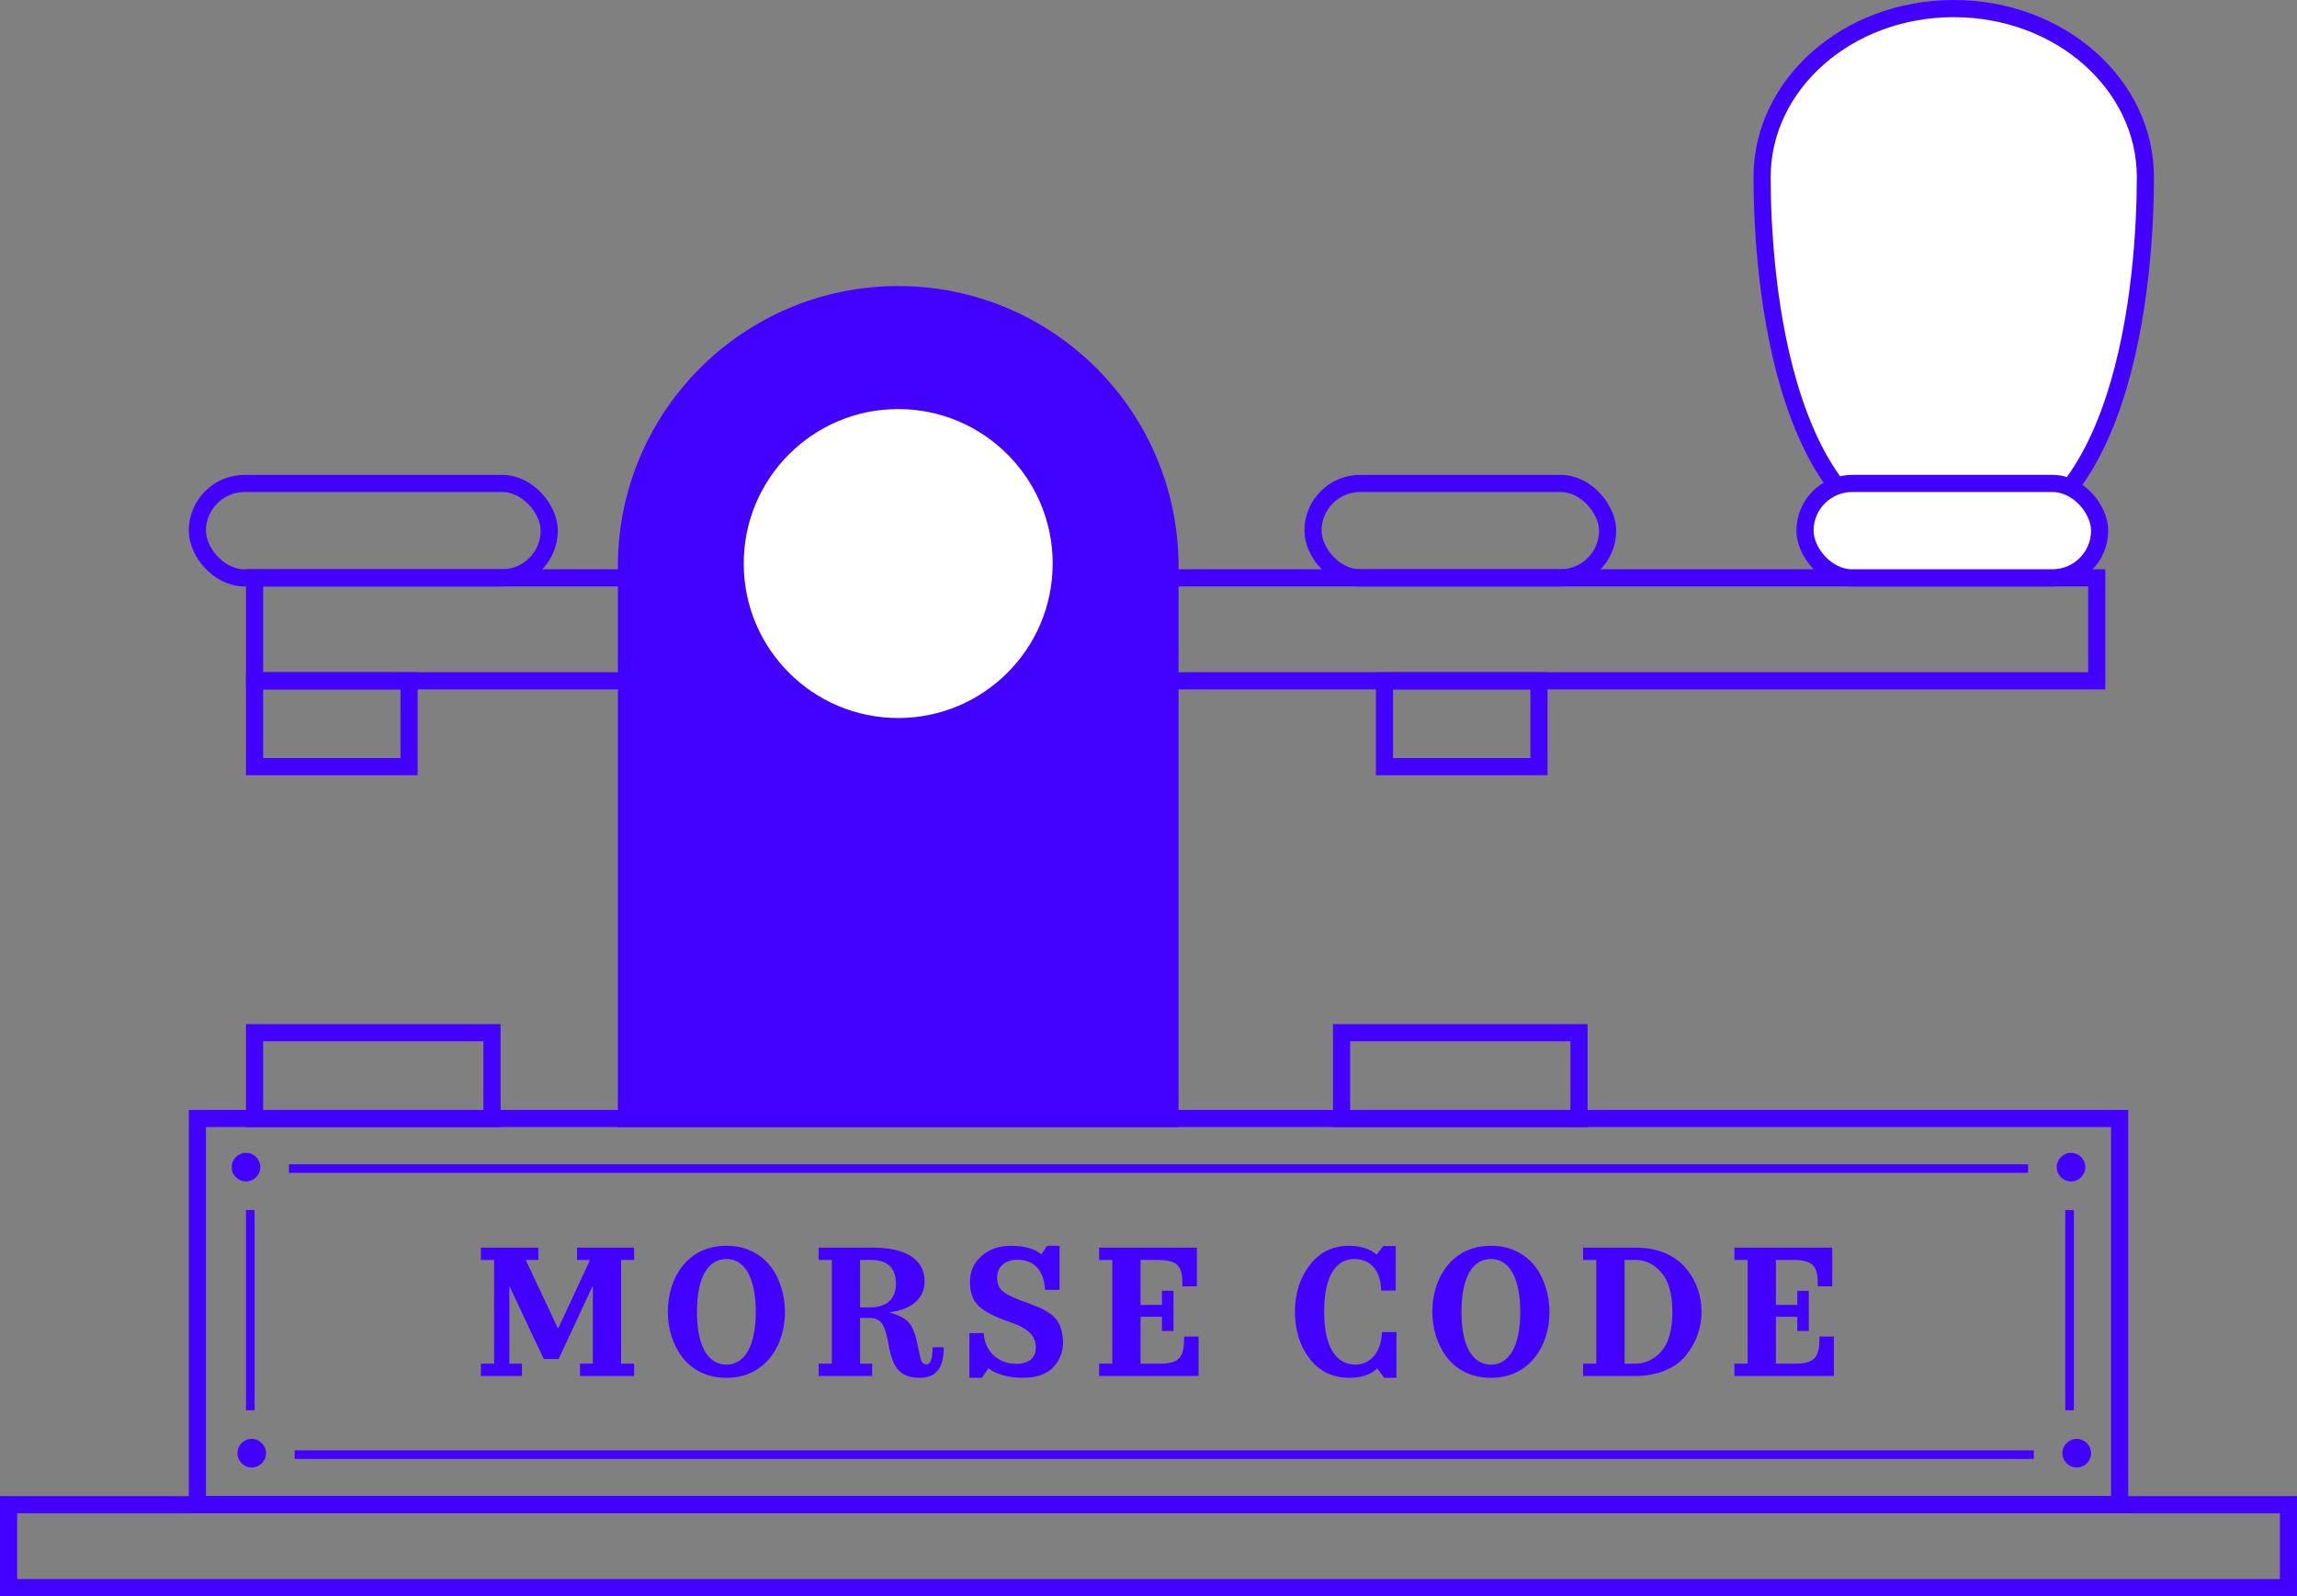 <svg width="803" height="558" viewBox="0 0 803 558" fill="none" xmlns="http://www.w3.org/2000/svg">
<rect x="0" y="0" width="803" height="558" fill="#808080" stroke="none"/>
<rect x="89" y="202" width="644" height="36" stroke="#4301FF" stroke-width="6"/>
<rect x="69" y="391" width="672" height="135" stroke="#4301FF" stroke-width="6"/>
<rect x="3" y="526" width="797" height="29" stroke="#4301FF" stroke-width="6"/>
<path d="M409 198V391H219V198C219 145.533 261.533 103 314 103C366.467 103 409 145.533 409 198Z" fill="#4301FF" stroke="#4301FF" stroke-width="6"/>
<rect x="89" y="361" width="83" height="30" stroke="#4301FF" stroke-width="6"/>
<rect x="89" y="238" width="54" height="30" stroke="#4301FF" stroke-width="6"/>
<rect x="484" y="238" width="54" height="30" stroke="#4301FF" stroke-width="6"/>
<rect x="469" y="361" width="83" height="30" stroke="#4301FF" stroke-width="6"/>
<circle cx="314" cy="197" r="57" fill="white" stroke="#4301FF" stroke-width="6"/>
<rect x="69" y="169" width="123" height="33" rx="16.5" stroke="#4301FF" stroke-width="6"/>
<rect x="459" y="169" width="103" height="33" rx="16.5" stroke="#4301FF" stroke-width="6"/>
<path d="M750 61.855C750 78.833 748.409 111.486 739.016 139.793C729.586 168.214 712.792 191 683 191C653.208 191 636.414 168.214 626.984 139.793C617.591 111.486 616 78.833 616 61.855C616 29.688 645.637 3 683 3C720.363 3 750 29.688 750 61.855Z" fill="white" stroke="#4301FF" stroke-width="6"/>
<rect x="631" y="169" width="103" height="33" rx="16.5" fill="white" stroke="#4301FF" stroke-width="6"/>
<path d="M178.065 476.71V449.54L190.09 475.085H195.29L207.25 449.41V476.71H202.765V481H221.68V476.71H217.13V440.44H221.68V436.15H201.725V440.44H206.275L195.095 464.49L183.785 440.44H188.205V436.15H168.12V440.44H172.735V476.71H168.12V481H182.485V476.71H178.065ZM273.167 450.255C271.542 444.86 268.422 440.18 263.027 437.515C260.362 436.15 257.372 435.5 253.992 435.5C250.612 435.5 247.557 436.15 244.827 437.515C234.427 442.715 231.502 456.43 234.687 466.895C236.442 472.29 239.432 476.97 244.827 479.635C247.557 481 250.612 481.65 253.992 481.65C257.372 481.65 260.362 481 263.027 479.635C273.427 474.435 276.417 460.72 273.167 450.255ZM253.992 477.035C247.752 477.035 243.657 471.055 243.657 458.575C243.657 446.095 247.752 440.115 253.992 440.115C260.037 440.115 264.197 446.16 264.197 458.575C264.197 471.055 260.037 477.035 253.992 477.035ZM321.534 481.65C327.449 481.65 329.919 478.01 329.919 470.99H326.019C326.019 474.955 325.304 476.97 323.874 476.97C323.094 476.97 322.509 476.58 322.119 475.735C321.794 474.89 321.339 473.07 320.819 470.405C320.104 466.57 319.064 463.905 317.829 462.475C316.594 460.98 314.319 459.745 310.874 458.77C318.999 457.73 323.224 453.7 323.224 447.98C323.224 440.44 317.049 436.15 305.089 436.15H286.174V440.44H290.789V476.71H286.174V481H304.894V476.71H300.669V460.72H303.854C305.869 460.72 307.364 461.37 308.274 462.605C309.184 463.84 309.964 466.31 310.614 469.885C311.979 478.27 314.774 481.65 321.534 481.65ZM304.374 440.44C310.289 440.44 313.214 443.235 313.214 448.76C313.214 453.765 310.224 457.015 304.309 457.015H300.669V440.44H304.374ZM357.614 481.65C362.359 481.65 365.869 480.415 368.144 478.01C370.484 475.605 371.654 472.55 371.654 468.975C371.394 463.71 369.704 460.655 366.194 458.64C364.959 457.86 363.919 457.275 363.009 456.95L359.369 455.52C355.404 454.155 352.609 452.92 350.984 451.75C349.359 450.58 348.579 448.89 348.579 446.615C348.579 442.78 351.439 440.375 355.599 440.375C361.059 440.375 364.894 443.56 365.349 450.905H370.419V435.5H366.064L364.049 438.49C361.514 436.475 358.004 435.5 353.519 435.5C349.164 435.5 345.719 436.735 343.054 439.14C340.389 441.545 339.089 444.535 339.089 448.24C339.089 451.88 340.129 454.675 342.209 456.625C344.354 458.575 347.734 460.33 352.479 461.955C359.304 464.23 362.099 466.765 362.099 471.12C362.099 474.565 359.824 476.775 355.209 476.775C352.219 476.775 349.619 475.8 347.409 473.85C345.264 471.835 344.094 469.235 343.899 466.05H338.894V481.65H343.249L345.524 478.335C348.579 480.545 352.609 481.65 357.614 481.65ZM419.007 467.22H413.937V468.13C413.937 474.565 412.052 476.71 405.552 476.71H398.727V460.33H406.202V465.27H410.232V451.23H406.202V456.17H398.727V440.44H404.512C407.827 440.44 410.167 440.96 411.402 442.065C412.702 443.105 413.352 445.25 413.352 448.435V449.67H418.422V436.15H384.232V440.44H388.847V476.71H384.232V481H419.007V467.22ZM483.9 481.65H488.19V465.66H483.12C482.925 472.16 479.48 477.035 473.825 477.035C467.13 477.035 462.905 470.99 462.905 458.51C462.905 446.095 467 440.115 473.435 440.115C479.35 440.115 482.665 444.34 482.86 451.165H487.93V435.565H483.64L481.235 438.555C478.83 436.54 475.645 435.5 471.615 435.5C465.96 435.5 461.345 437.71 457.9 442.195C454.455 446.615 452.7 452.075 452.7 458.51C452.7 465.01 454.39 470.47 457.835 474.955C461.28 479.44 465.96 481.65 471.875 481.65C475.905 481.65 479.09 480.545 481.495 478.4L483.9 481.65ZM540.429 450.255C538.804 444.86 535.684 440.18 530.289 437.515C527.624 436.15 524.634 435.5 521.254 435.5C517.874 435.5 514.819 436.15 512.089 437.515C501.689 442.715 498.764 456.43 501.949 466.895C503.704 472.29 506.694 476.97 512.089 479.635C514.819 481 517.874 481.65 521.254 481.65C524.634 481.65 527.624 481 530.289 479.635C540.689 474.435 543.679 460.72 540.429 450.255ZM521.254 477.035C515.014 477.035 510.919 471.055 510.919 458.575C510.919 446.095 515.014 440.115 521.254 440.115C527.299 440.115 531.459 446.16 531.459 458.575C531.459 471.055 527.299 477.035 521.254 477.035ZM571.96 481C579.565 481 585.805 478.205 589.38 473.85C592.955 469.43 594.84 464.165 594.84 458.51C594.84 452.855 592.955 447.525 589.315 443.3C585.74 438.945 579.565 436.15 572.025 436.15H553.435V440.44H558.05V476.71H553.435V481H571.96ZM571.7 440.44C575.275 440.44 578.265 441.935 580.8 444.86C583.335 447.785 584.635 452.335 584.635 458.51C584.635 464.75 583.4 469.365 580.865 472.29C578.33 475.215 575.275 476.71 571.7 476.71H567.93V440.44H571.7ZM641.112 467.22H636.042V468.13C636.042 474.565 634.157 476.71 627.657 476.71H620.832V460.33H628.307V465.27H632.337V451.23H628.307V456.17H620.832V440.44H626.617C629.932 440.44 632.272 440.96 633.507 442.065C634.807 443.105 635.457 445.25 635.457 448.435V449.67H640.527V436.15H606.337V440.44H610.952V476.71H606.337V481H641.112V467.22Z" fill="#4301FF"/>
<circle cx="86" cy="408" r="5" fill="#4301FF"/>
<circle cx="724" cy="408" r="5" fill="#4301FF"/>
<circle cx="88" cy="508" r="5" fill="#4301FF"/>
<circle cx="726" cy="508" r="5" fill="#4301FF"/>
<line x1="103" y1="508.5" x2="711" y2="508.5" stroke="#4301FF" stroke-width="3"/>
<line x1="101" y1="408.5" x2="709" y2="408.5" stroke="#4301FF" stroke-width="3"/>
<line x1="723.5" y1="423" x2="723.5" y2="493" stroke="#4301FF" stroke-width="3"/>
<line x1="87.5" y1="423" x2="87.5" y2="493" stroke="#4301FF" stroke-width="3"/>
</svg>
